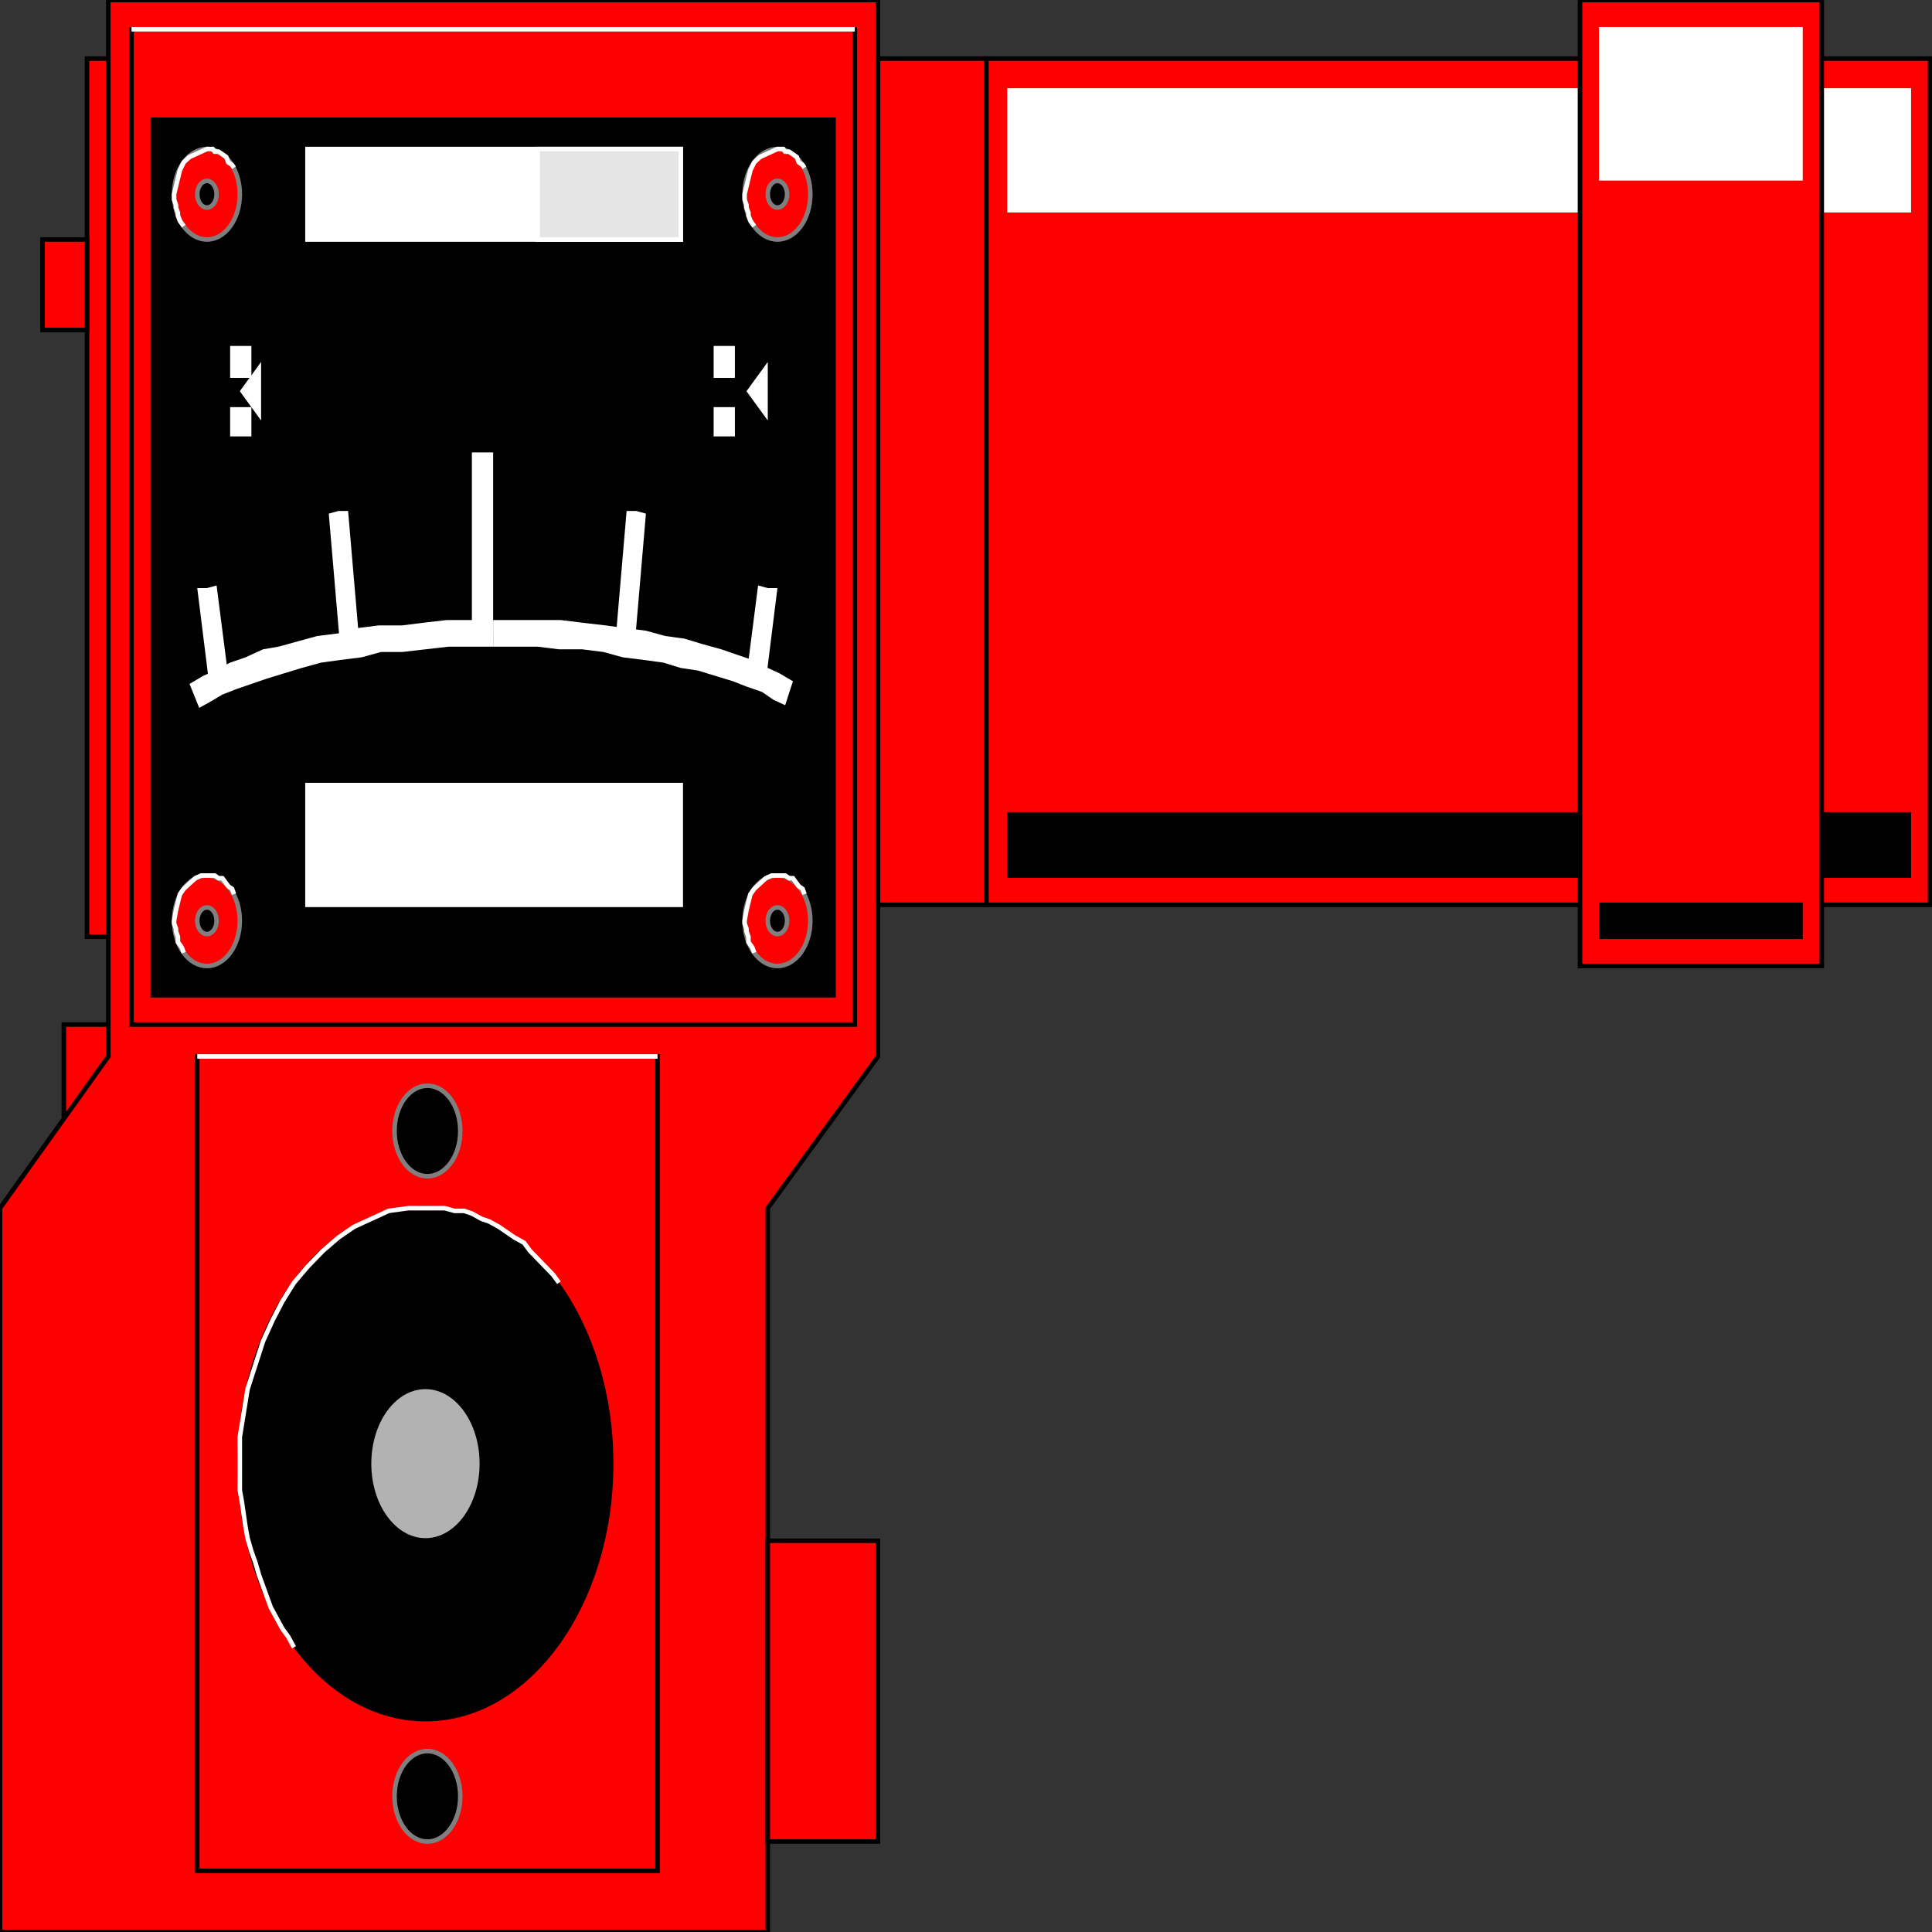 <svg width="150" height="150" viewBox="0 0 150 150" fill="none" xmlns="http://www.w3.org/2000/svg">
<rect x="0" y="0" width="150" height="150" fill="#333333" stroke="none"/>
<g clip-path="url(#clip0_2122_158513)">
<path d="M76.576 4.547H149.849V70.249H76.576V4.547Z" fill="#FF0000" stroke="black" stroke-width="0.352"/>
<path d="M78.379 7.023H148.199V16.321H78.379V7.023Z" fill="white" stroke="white" stroke-width="0.352"/>
<path d="M78.379 63.227H148.199V67.979H78.379V63.227Z" fill="black" stroke="black" stroke-width="0.352"/>
<path d="M4.955 79.547H8.409V86.572H4.955V79.547Z" fill="#FF0000" stroke="black" stroke-width="0.352"/>
<path d="M8.408 4.547H6.756V72.729H8.408V4.547Z" fill="#FF0000" stroke="black" stroke-width="0.352"/>
<path d="M0 150V93.802L8.408 82.025V0H68.168V82.025L59.61 93.802V150H0Z" fill="#FF0000" stroke="black" stroke-width="0.352"/>
<path d="M3.303 18.594H6.756V25.619H3.303V18.594Z" fill="#FF0000" stroke="black" stroke-width="0.352"/>
<path d="M15.315 82.023H51.05V145.247H15.315V82.023Z" fill="#FF0000" stroke="black" stroke-width="0.352"/>
<path d="M33.034 133.474C40.994 133.474 47.448 124.594 47.448 113.639C47.448 102.685 40.994 93.805 33.034 93.805C25.073 93.805 18.619 102.685 18.619 113.639C18.619 124.594 25.073 133.474 33.034 133.474Z" fill="black" stroke="black" stroke-width="0.352"/>
<path d="M33.032 119.422C35.354 119.422 37.236 116.832 37.236 113.637C37.236 110.442 35.354 107.852 33.032 107.852C30.71 107.852 28.828 110.442 28.828 113.637C28.828 116.832 30.71 119.422 33.032 119.422Z" fill="#B2B2B2"/>
<path d="M22.823 127.896L22.373 127.069L21.922 126.449L21.472 125.623L21.021 124.796L20.721 123.97L20.421 123.144L20.121 122.317L19.82 121.284L19.52 120.458L19.22 119.425L19.07 118.598L18.919 117.565L18.769 116.532L18.619 115.706V114.672V113.639V111.573L18.919 109.714L19.22 107.854L19.82 105.995L20.421 104.135L21.172 102.482L21.922 101.036L22.823 99.59L23.874 98.35L25.076 97.111L26.277 96.077L27.478 95.251L28.829 94.631L30.181 94.011L31.682 93.805H33.184H33.784H34.535L35.286 94.011H36.037L36.637 94.218L37.388 94.631L37.989 94.838L38.739 95.251L39.34 95.664L39.941 96.077L40.691 96.491L41.142 97.111L41.742 97.73L42.343 98.35L42.944 98.97L43.394 99.59" stroke="white" stroke-width="0.352"/>
<path d="M33.183 91.322C34.593 91.322 35.736 89.749 35.736 87.809C35.736 85.869 34.593 84.297 33.183 84.297C31.774 84.297 30.631 85.869 30.631 87.809C30.631 89.749 31.774 91.322 33.183 91.322Z" fill="black" stroke="#7F7F7F" stroke-width="0.352"/>
<path d="M33.183 142.978C34.593 142.978 35.736 141.405 35.736 139.466C35.736 137.526 34.593 135.953 33.183 135.953C31.774 135.953 30.631 137.526 30.631 139.466C30.631 141.405 31.774 142.978 33.183 142.978Z" fill="black" stroke="#7F7F7F" stroke-width="0.352"/>
<path d="M10.211 2.273H66.367V79.546H10.211V2.273Z" stroke="black" stroke-width="0.352"/>
<path d="M11.861 9.297H64.714V77.272H11.861V9.297Z" fill="black" stroke="black" stroke-width="0.352"/>
<path d="M16.066 18.595C17.476 18.595 18.619 17.023 18.619 15.083C18.619 13.143 17.476 11.57 16.066 11.57C14.656 11.57 13.514 13.143 13.514 15.083C13.514 17.023 14.656 18.595 16.066 18.595Z" fill="#FF0000" stroke="#7F7F7F" stroke-width="0.352"/>
<path d="M14.264 17.562L14.114 17.355L13.964 17.149L13.814 16.736V16.529L13.664 16.116V15.909L13.514 15.496V15.083L13.664 14.463L13.814 13.843L13.964 13.223L14.264 12.603L14.715 12.19L15.165 11.983L15.616 11.777L16.066 11.57H16.517L16.667 11.777H16.967L17.267 11.983L17.568 12.19L17.718 12.603L18.018 12.81L18.168 13.017" stroke="white" stroke-width="0.352"/>
<path d="M60.361 18.595C61.771 18.595 62.914 17.023 62.914 15.083C62.914 13.143 61.771 11.57 60.361 11.57C58.951 11.57 57.809 13.143 57.809 15.083C57.809 17.023 58.951 18.595 60.361 18.595Z" fill="#FF0000" stroke="#7F7F7F" stroke-width="0.352"/>
<path d="M58.559 17.562L58.409 17.355L58.259 17.149L58.109 16.736V16.529L57.959 16.116V15.909L57.809 15.496V15.083L57.959 14.463L58.109 13.843L58.259 13.223L58.559 12.603L59.01 12.19L59.46 11.983L59.911 11.777L60.361 11.57H60.812L60.962 11.777H61.262L61.562 11.983L61.863 12.19L62.013 12.603L62.313 12.81L62.463 13.017" stroke="white" stroke-width="0.352"/>
<path d="M16.066 75.001C17.476 75.001 18.619 73.429 18.619 71.489C18.619 69.549 17.476 67.977 16.066 67.977C14.656 67.977 13.514 69.549 13.514 71.489C13.514 73.429 14.656 75.001 16.066 75.001Z" fill="#FF0000" stroke="#7F7F7F" stroke-width="0.352"/>
<path d="M14.264 73.968L14.114 73.555L13.964 73.349L13.814 73.142V72.729L13.664 72.315V72.109L13.514 71.696V71.489L13.664 70.662L13.814 70.043L13.964 69.423L14.264 69.01L14.715 68.596L15.165 68.183L15.616 67.977H16.066H16.517H16.667L16.967 68.183H17.267L17.568 68.596L17.718 68.803L18.018 69.01L18.168 69.423" stroke="white" stroke-width="0.352"/>
<path d="M60.361 75.001C61.771 75.001 62.914 73.429 62.914 71.489C62.914 69.549 61.771 67.977 60.361 67.977C58.951 67.977 57.809 69.549 57.809 71.489C57.809 73.429 58.951 75.001 60.361 75.001Z" fill="#FF0000" stroke="#7F7F7F" stroke-width="0.352"/>
<path d="M58.559 73.968L58.409 73.555L58.259 73.349L58.109 73.142V72.729L57.959 72.315V72.109L57.809 71.696V71.489L57.959 70.662L58.109 70.043L58.259 69.423L58.559 69.01L59.01 68.596L59.46 68.183L59.911 67.977H60.361H60.812H60.962L61.262 68.183H61.562L61.863 68.596L62.013 68.803L62.313 69.01L62.463 69.423" stroke="white" stroke-width="0.352"/>
<path d="M23.873 60.953H52.852V70.251H23.873V60.953Z" fill="white" stroke="white" stroke-width="0.352"/>
<path d="M23.873 11.57H52.852V18.595H23.873V11.57Z" fill="white" stroke="white" stroke-width="0.352"/>
<path d="M59.609 119.625H68.168V142.972H59.609V119.625Z" fill="#FF0000" stroke="black" stroke-width="0.352"/>
<path d="M59.609 32.647L57.957 30.374L59.609 28.102V32.647Z" fill="white"/>
<path d="M55.406 26.859H57.058V29.339H55.406V26.859Z" fill="white"/>
<path d="M55.406 31.609H57.058V33.882H55.406V31.609Z" fill="white"/>
<path d="M17.867 26.859H19.519V29.339H17.867V26.859Z" fill="white"/>
<path d="M17.867 31.609H19.519V33.882H17.867V31.609Z" fill="white"/>
<path d="M20.271 32.647L18.619 30.374L20.271 28.102V32.647Z" fill="white"/>
<path d="M38.288 48.141H36.487H34.685L32.883 48.347L31.231 48.554H29.43L27.778 48.761L26.276 49.174L24.625 49.38L23.123 49.794L21.622 50.207L20.421 50.413L19.069 51.033L17.868 51.446L16.667 52.066L15.766 52.48L14.715 53.099L15.466 54.959L16.216 54.546L17.267 53.926L18.318 53.513L19.52 53.099L20.721 52.686L22.072 52.273L23.424 51.86L24.925 51.446L26.427 51.24L28.078 51.033L29.58 50.62H31.231L33.033 50.413L34.835 50.207H36.487H38.288V48.141Z" fill="white"/>
<path d="M61.562 52.893L60.511 52.273L59.61 51.86L58.409 51.24L57.208 50.827L56.007 50.413L54.505 50L53.154 49.587L51.652 49.38L50.151 48.967L48.499 48.761L46.998 48.554L45.196 48.347L43.544 48.141H41.742H40.091H38.289V50.207H40.091H41.742L43.394 50.413H45.196L46.848 50.62L48.349 51.033L50.001 51.24L51.502 51.446L52.854 51.86L54.205 52.066L55.556 52.48L56.908 52.893L57.959 53.306L59.16 53.719L60.061 54.339L60.962 54.752L61.562 52.893Z" fill="white"/>
<path d="M37.388 35.125H36.637V49.175H38.288V35.125H37.388Z" fill="white"/>
<path d="M49.4 39.672H48.649L47.748 50.209L49.249 50.416L50.15 39.879L49.4 39.672Z" fill="white"/>
<path d="M59.609 45.66L58.858 45.453L57.957 52.478L59.459 52.891L60.359 45.66H59.609Z" fill="white"/>
<path d="M26.276 39.672L25.525 39.879L26.426 50.416L27.928 50.209L27.027 39.672H26.276Z" fill="white"/>
<path d="M16.065 45.66H15.315L16.215 52.891L17.717 52.478L16.816 45.453L16.065 45.66Z" fill="white"/>
<path d="M41.742 11.57H52.853V18.595H41.742V11.57Z" fill="#E5E5E5" stroke="white" stroke-width="0.352"/>
<path d="M16.065 16.113C16.48 16.113 16.816 15.65 16.816 15.08C16.816 14.509 16.48 14.047 16.065 14.047C15.651 14.047 15.315 14.509 15.315 15.08C15.315 15.65 15.651 16.113 16.065 16.113Z" fill="black" stroke="#7F7F7F" stroke-width="0.352"/>
<path d="M60.36 16.113C60.775 16.113 61.111 15.65 61.111 15.08C61.111 14.509 60.775 14.047 60.36 14.047C59.946 14.047 59.609 14.509 59.609 15.08C59.609 15.65 59.946 16.113 60.36 16.113Z" fill="black" stroke="#7F7F7F" stroke-width="0.352"/>
<path d="M16.065 72.519C16.48 72.519 16.816 72.057 16.816 71.486C16.816 70.916 16.48 70.453 16.065 70.453C15.651 70.453 15.315 70.916 15.315 71.486C15.315 72.057 15.651 72.519 16.065 72.519Z" fill="black" stroke="#7F7F7F" stroke-width="0.352"/>
<path d="M60.36 72.519C60.775 72.519 61.111 72.057 61.111 71.486C61.111 70.916 60.775 70.453 60.36 70.453C59.946 70.453 59.609 70.916 59.609 71.486C59.609 72.057 59.946 72.519 60.36 72.519Z" fill="black" stroke="#7F7F7F" stroke-width="0.352"/>
<path d="M122.672 0H141.441V75H122.672V0Z" fill="#FF0000" stroke="black" stroke-width="0.352"/>
<path d="M124.324 2.273H139.79V13.844H124.324V2.273Z" fill="white" stroke="white" stroke-width="0.352"/>
<path d="M124.324 70.25H139.79V72.729H124.324V70.25Z" fill="black" stroke="black" stroke-width="0.352"/>
<path d="M68.168 4.547H76.576V70.249H68.168V4.547Z" fill="#FF0000" stroke="black" stroke-width="0.352"/>
<path d="M10.211 2.273H66.367" stroke="white" stroke-width="0.352"/>
<path d="M15.315 82.023H51.05" stroke="white" stroke-width="0.352"/>
</g>
<defs>
<clipPath id="clip0_2122_158513">
<rect width="150" height="150" fill="white"/>
</clipPath>
</defs>
</svg>
